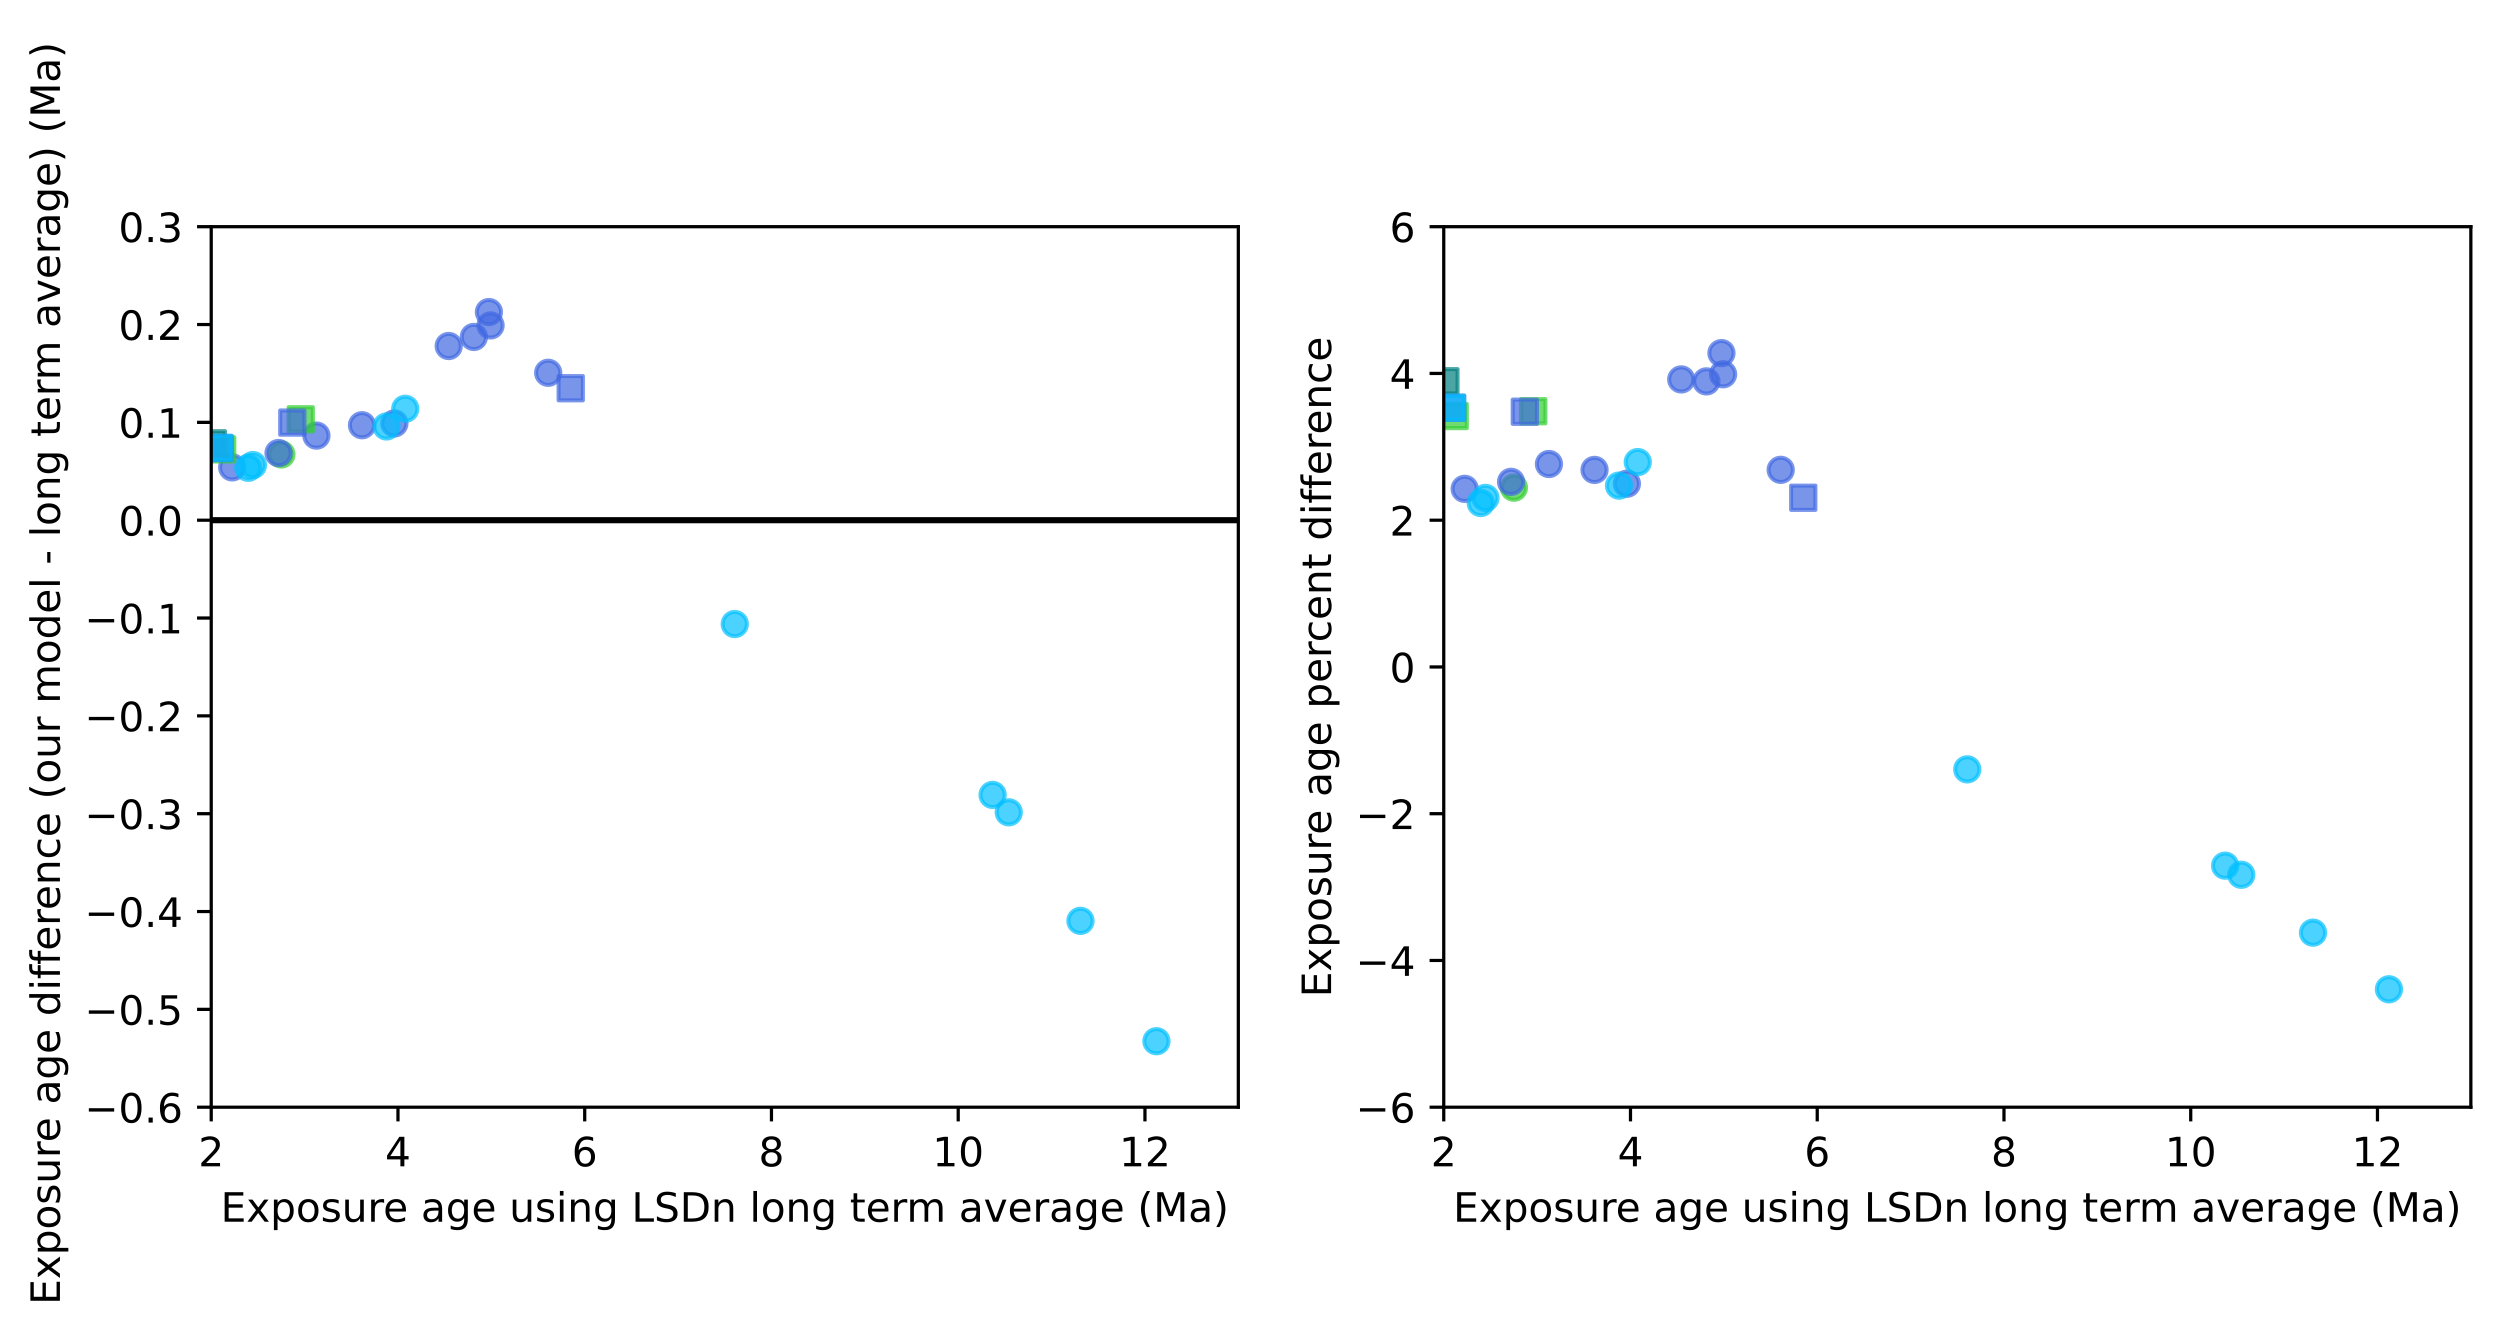<?xml version="1.0" encoding="utf-8" standalone="no"?>
<!DOCTYPE svg PUBLIC "-//W3C//DTD SVG 1.1//EN"
  "http://www.w3.org/Graphics/SVG/1.1/DTD/svg11.dtd">
<!-- Created with matplotlib (https://matplotlib.org/) -->
<svg height="329.4pt" version="1.1" viewBox="0 0 617.361 329.4" width="617.361pt" xmlns="http://www.w3.org/2000/svg" xmlns:xlink="http://www.w3.org/1999/xlink">
 <defs>
  <style type="text/css">
*{stroke-linecap:butt;stroke-linejoin:round;}
  </style>
 </defs>
 <g id="figure_1">
  <g id="patch_1">
   <path d="M 0 329.4 
L 617.361 329.4 
L 617.361 0 
L 0 0 
z
" style="fill:#ffffff;"/>
  </g>
  <g id="axes_1">
   <g id="patch_2">
    <path d="M 52.161 273.42 
L 305.797 273.42 
L 305.797 55.98 
L 52.161 55.98 
z
" style="fill:#ffffff;"/>
   </g>
   <g id="matplotlib.axis_1">
    <g id="xtick_1">
     <g id="line2d_1">
      <defs>
       <path d="M 0 0 
L 0 3.5 
" id="m0ce71f0dfc" style="stroke:#000000;stroke-width:0.8;"/>
      </defs>
      <g>
       <use style="stroke:#000000;stroke-width:0.8;" x="52.161" xlink:href="#m0ce71f0dfc" y="273.42"/>
      </g>
     </g>
     <g id="text_1">
      <!-- 2 -->
      <defs>
       <path d="M 19.188 8.297 
L 53.609 8.297 
L 53.609 0 
L 7.328 0 
L 7.328 8.297 
Q 12.938 14.109 22.625 23.891 
Q 32.328 33.688 34.812 36.531 
Q 39.547 41.844 41.422 45.531 
Q 43.312 49.219 43.312 52.781 
Q 43.312 58.594 39.234 62.25 
Q 35.156 65.922 28.609 65.922 
Q 23.969 65.922 18.812 64.312 
Q 13.672 62.703 7.812 59.422 
L 7.812 69.391 
Q 13.766 71.781 18.938 73 
Q 24.125 74.219 28.422 74.219 
Q 39.75 74.219 46.484 68.547 
Q 53.219 62.891 53.219 53.422 
Q 53.219 48.922 51.531 44.891 
Q 49.859 40.875 45.406 35.406 
Q 44.188 33.984 37.641 27.219 
Q 31.109 20.453 19.188 8.297 
z
" id="DejaVuSans-50"/>
      </defs>
      <g transform="translate(48.98 288.018)scale(0.1 -0.1)">
       <use xlink:href="#DejaVuSans-50"/>
      </g>
     </g>
    </g>
    <g id="xtick_2">
     <g id="line2d_2">
      <g>
       <use style="stroke:#000000;stroke-width:0.8;" x="98.277" xlink:href="#m0ce71f0dfc" y="273.42"/>
      </g>
     </g>
     <g id="text_2">
      <!-- 4 -->
      <defs>
       <path d="M 37.797 64.312 
L 12.891 25.391 
L 37.797 25.391 
z
M 35.203 72.906 
L 47.609 72.906 
L 47.609 25.391 
L 58.016 25.391 
L 58.016 17.188 
L 47.609 17.188 
L 47.609 0 
L 37.797 0 
L 37.797 17.188 
L 4.891 17.188 
L 4.891 26.703 
z
" id="DejaVuSans-52"/>
      </defs>
      <g transform="translate(95.095 288.018)scale(0.1 -0.1)">
       <use xlink:href="#DejaVuSans-52"/>
      </g>
     </g>
    </g>
    <g id="xtick_3">
     <g id="line2d_3">
      <g>
       <use style="stroke:#000000;stroke-width:0.8;" x="144.392" xlink:href="#m0ce71f0dfc" y="273.42"/>
      </g>
     </g>
     <g id="text_3">
      <!-- 6 -->
      <defs>
       <path d="M 33.016 40.375 
Q 26.375 40.375 22.484 35.828 
Q 18.609 31.297 18.609 23.391 
Q 18.609 15.531 22.484 10.953 
Q 26.375 6.391 33.016 6.391 
Q 39.656 6.391 43.531 10.953 
Q 47.406 15.531 47.406 23.391 
Q 47.406 31.297 43.531 35.828 
Q 39.656 40.375 33.016 40.375 
z
M 52.594 71.297 
L 52.594 62.312 
Q 48.875 64.062 45.094 64.984 
Q 41.312 65.922 37.594 65.922 
Q 27.828 65.922 22.672 59.328 
Q 17.531 52.734 16.797 39.406 
Q 19.672 43.656 24.016 45.922 
Q 28.375 48.188 33.594 48.188 
Q 44.578 48.188 50.953 41.516 
Q 57.328 34.859 57.328 23.391 
Q 57.328 12.156 50.688 5.359 
Q 44.047 -1.422 33.016 -1.422 
Q 20.359 -1.422 13.672 8.266 
Q 6.984 17.969 6.984 36.375 
Q 6.984 53.656 15.188 63.938 
Q 23.391 74.219 37.203 74.219 
Q 40.922 74.219 44.703 73.484 
Q 48.484 72.75 52.594 71.297 
z
" id="DejaVuSans-54"/>
      </defs>
      <g transform="translate(141.211 288.018)scale(0.1 -0.1)">
       <use xlink:href="#DejaVuSans-54"/>
      </g>
     </g>
    </g>
    <g id="xtick_4">
     <g id="line2d_4">
      <g>
       <use style="stroke:#000000;stroke-width:0.8;" x="190.508" xlink:href="#m0ce71f0dfc" y="273.42"/>
      </g>
     </g>
     <g id="text_4">
      <!-- 8 -->
      <defs>
       <path d="M 31.781 34.625 
Q 24.75 34.625 20.719 30.859 
Q 16.703 27.094 16.703 20.516 
Q 16.703 13.922 20.719 10.156 
Q 24.75 6.391 31.781 6.391 
Q 38.812 6.391 42.859 10.172 
Q 46.922 13.969 46.922 20.516 
Q 46.922 27.094 42.891 30.859 
Q 38.875 34.625 31.781 34.625 
z
M 21.922 38.812 
Q 15.578 40.375 12.031 44.719 
Q 8.5 49.078 8.5 55.328 
Q 8.5 64.062 14.719 69.141 
Q 20.953 74.219 31.781 74.219 
Q 42.672 74.219 48.875 69.141 
Q 55.078 64.062 55.078 55.328 
Q 55.078 49.078 51.531 44.719 
Q 48 40.375 41.703 38.812 
Q 48.828 37.156 52.797 32.312 
Q 56.781 27.484 56.781 20.516 
Q 56.781 9.906 50.312 4.234 
Q 43.844 -1.422 31.781 -1.422 
Q 19.734 -1.422 13.25 4.234 
Q 6.781 9.906 6.781 20.516 
Q 6.781 27.484 10.781 32.312 
Q 14.797 37.156 21.922 38.812 
z
M 18.312 54.391 
Q 18.312 48.734 21.844 45.562 
Q 25.391 42.391 31.781 42.391 
Q 38.141 42.391 41.719 45.562 
Q 45.312 48.734 45.312 54.391 
Q 45.312 60.062 41.719 63.234 
Q 38.141 66.406 31.781 66.406 
Q 25.391 66.406 21.844 63.234 
Q 18.312 60.062 18.312 54.391 
z
" id="DejaVuSans-56"/>
      </defs>
      <g transform="translate(187.327 288.018)scale(0.1 -0.1)">
       <use xlink:href="#DejaVuSans-56"/>
      </g>
     </g>
    </g>
    <g id="xtick_5">
     <g id="line2d_5">
      <g>
       <use style="stroke:#000000;stroke-width:0.8;" x="236.624" xlink:href="#m0ce71f0dfc" y="273.42"/>
      </g>
     </g>
     <g id="text_5">
      <!-- 10 -->
      <defs>
       <path d="M 12.406 8.297 
L 28.516 8.297 
L 28.516 63.922 
L 10.984 60.406 
L 10.984 69.391 
L 28.422 72.906 
L 38.281 72.906 
L 38.281 8.297 
L 54.391 8.297 
L 54.391 0 
L 12.406 0 
z
" id="DejaVuSans-49"/>
       <path d="M 31.781 66.406 
Q 24.172 66.406 20.328 58.906 
Q 16.5 51.422 16.5 36.375 
Q 16.5 21.391 20.328 13.891 
Q 24.172 6.391 31.781 6.391 
Q 39.453 6.391 43.281 13.891 
Q 47.125 21.391 47.125 36.375 
Q 47.125 51.422 43.281 58.906 
Q 39.453 66.406 31.781 66.406 
z
M 31.781 74.219 
Q 44.047 74.219 50.516 64.516 
Q 56.984 54.828 56.984 36.375 
Q 56.984 17.969 50.516 8.266 
Q 44.047 -1.422 31.781 -1.422 
Q 19.531 -1.422 13.062 8.266 
Q 6.594 17.969 6.594 36.375 
Q 6.594 54.828 13.062 64.516 
Q 19.531 74.219 31.781 74.219 
z
" id="DejaVuSans-48"/>
      </defs>
      <g transform="translate(230.261 288.018)scale(0.1 -0.1)">
       <use xlink:href="#DejaVuSans-49"/>
       <use x="63.623" xlink:href="#DejaVuSans-48"/>
      </g>
     </g>
    </g>
    <g id="xtick_6">
     <g id="line2d_6">
      <g>
       <use style="stroke:#000000;stroke-width:0.8;" x="282.739" xlink:href="#m0ce71f0dfc" y="273.42"/>
      </g>
     </g>
     <g id="text_6">
      <!-- 12 -->
      <g transform="translate(276.377 288.018)scale(0.1 -0.1)">
       <use xlink:href="#DejaVuSans-49"/>
       <use x="63.623" xlink:href="#DejaVuSans-50"/>
      </g>
     </g>
    </g>
    <g id="text_7">
     <!-- Exposure age using LSDn long term average (Ma) -->
     <defs>
      <path d="M 9.812 72.906 
L 55.906 72.906 
L 55.906 64.594 
L 19.672 64.594 
L 19.672 43.016 
L 54.391 43.016 
L 54.391 34.719 
L 19.672 34.719 
L 19.672 8.297 
L 56.781 8.297 
L 56.781 0 
L 9.812 0 
z
" id="DejaVuSans-69"/>
      <path d="M 54.891 54.688 
L 35.109 28.078 
L 55.906 0 
L 45.312 0 
L 29.391 21.484 
L 13.484 0 
L 2.875 0 
L 24.125 28.609 
L 4.688 54.688 
L 15.281 54.688 
L 29.781 35.203 
L 44.281 54.688 
z
" id="DejaVuSans-120"/>
      <path d="M 18.109 8.203 
L 18.109 -20.797 
L 9.078 -20.797 
L 9.078 54.688 
L 18.109 54.688 
L 18.109 46.391 
Q 20.953 51.266 25.266 53.625 
Q 29.594 56 35.594 56 
Q 45.562 56 51.781 48.094 
Q 58.016 40.188 58.016 27.297 
Q 58.016 14.406 51.781 6.484 
Q 45.562 -1.422 35.594 -1.422 
Q 29.594 -1.422 25.266 0.953 
Q 20.953 3.328 18.109 8.203 
z
M 48.688 27.297 
Q 48.688 37.203 44.609 42.844 
Q 40.531 48.484 33.406 48.484 
Q 26.266 48.484 22.188 42.844 
Q 18.109 37.203 18.109 27.297 
Q 18.109 17.391 22.188 11.75 
Q 26.266 6.109 33.406 6.109 
Q 40.531 6.109 44.609 11.75 
Q 48.688 17.391 48.688 27.297 
z
" id="DejaVuSans-112"/>
      <path d="M 30.609 48.391 
Q 23.391 48.391 19.188 42.75 
Q 14.984 37.109 14.984 27.297 
Q 14.984 17.484 19.156 11.844 
Q 23.344 6.203 30.609 6.203 
Q 37.797 6.203 41.984 11.859 
Q 46.188 17.531 46.188 27.297 
Q 46.188 37.016 41.984 42.703 
Q 37.797 48.391 30.609 48.391 
z
M 30.609 56 
Q 42.328 56 49.016 48.375 
Q 55.719 40.766 55.719 27.297 
Q 55.719 13.875 49.016 6.219 
Q 42.328 -1.422 30.609 -1.422 
Q 18.844 -1.422 12.172 6.219 
Q 5.516 13.875 5.516 27.297 
Q 5.516 40.766 12.172 48.375 
Q 18.844 56 30.609 56 
z
" id="DejaVuSans-111"/>
      <path d="M 44.281 53.078 
L 44.281 44.578 
Q 40.484 46.531 36.375 47.5 
Q 32.281 48.484 27.875 48.484 
Q 21.188 48.484 17.844 46.438 
Q 14.5 44.391 14.5 40.281 
Q 14.5 37.156 16.891 35.375 
Q 19.281 33.594 26.516 31.984 
L 29.594 31.297 
Q 39.156 29.25 43.188 25.516 
Q 47.219 21.781 47.219 15.094 
Q 47.219 7.469 41.188 3.016 
Q 35.156 -1.422 24.609 -1.422 
Q 20.219 -1.422 15.453 -0.562 
Q 10.688 0.297 5.422 2 
L 5.422 11.281 
Q 10.406 8.688 15.234 7.391 
Q 20.062 6.109 24.812 6.109 
Q 31.156 6.109 34.562 8.281 
Q 37.984 10.453 37.984 14.406 
Q 37.984 18.062 35.516 20.016 
Q 33.062 21.969 24.703 23.781 
L 21.578 24.516 
Q 13.234 26.266 9.516 29.906 
Q 5.812 33.547 5.812 39.891 
Q 5.812 47.609 11.281 51.797 
Q 16.75 56 26.812 56 
Q 31.781 56 36.172 55.266 
Q 40.578 54.547 44.281 53.078 
z
" id="DejaVuSans-115"/>
      <path d="M 8.5 21.578 
L 8.5 54.688 
L 17.484 54.688 
L 17.484 21.922 
Q 17.484 14.156 20.5 10.266 
Q 23.531 6.391 29.594 6.391 
Q 36.859 6.391 41.078 11.031 
Q 45.312 15.672 45.312 23.688 
L 45.312 54.688 
L 54.297 54.688 
L 54.297 0 
L 45.312 0 
L 45.312 8.406 
Q 42.047 3.422 37.719 1 
Q 33.406 -1.422 27.688 -1.422 
Q 18.266 -1.422 13.375 4.438 
Q 8.5 10.297 8.5 21.578 
z
M 31.109 56 
z
" id="DejaVuSans-117"/>
      <path d="M 41.109 46.297 
Q 39.594 47.172 37.812 47.578 
Q 36.031 48 33.891 48 
Q 26.266 48 22.188 43.047 
Q 18.109 38.094 18.109 28.812 
L 18.109 0 
L 9.078 0 
L 9.078 54.688 
L 18.109 54.688 
L 18.109 46.188 
Q 20.953 51.172 25.484 53.578 
Q 30.031 56 36.531 56 
Q 37.453 56 38.578 55.875 
Q 39.703 55.766 41.062 55.516 
z
" id="DejaVuSans-114"/>
      <path d="M 56.203 29.594 
L 56.203 25.203 
L 14.891 25.203 
Q 15.484 15.922 20.484 11.062 
Q 25.484 6.203 34.422 6.203 
Q 39.594 6.203 44.453 7.469 
Q 49.312 8.734 54.109 11.281 
L 54.109 2.781 
Q 49.266 0.734 44.188 -0.344 
Q 39.109 -1.422 33.891 -1.422 
Q 20.797 -1.422 13.156 6.188 
Q 5.516 13.812 5.516 26.812 
Q 5.516 40.234 12.766 48.109 
Q 20.016 56 32.328 56 
Q 43.359 56 49.781 48.891 
Q 56.203 41.797 56.203 29.594 
z
M 47.219 32.234 
Q 47.125 39.594 43.094 43.984 
Q 39.062 48.391 32.422 48.391 
Q 24.906 48.391 20.391 44.141 
Q 15.875 39.891 15.188 32.172 
z
" id="DejaVuSans-101"/>
      <path id="DejaVuSans-32"/>
      <path d="M 34.281 27.484 
Q 23.391 27.484 19.188 25 
Q 14.984 22.516 14.984 16.5 
Q 14.984 11.719 18.141 8.906 
Q 21.297 6.109 26.703 6.109 
Q 34.188 6.109 38.703 11.406 
Q 43.219 16.703 43.219 25.484 
L 43.219 27.484 
z
M 52.203 31.203 
L 52.203 0 
L 43.219 0 
L 43.219 8.297 
Q 40.141 3.328 35.547 0.953 
Q 30.953 -1.422 24.312 -1.422 
Q 15.922 -1.422 10.953 3.297 
Q 6 8.016 6 15.922 
Q 6 25.141 12.172 29.828 
Q 18.359 34.516 30.609 34.516 
L 43.219 34.516 
L 43.219 35.406 
Q 43.219 41.609 39.141 45 
Q 35.062 48.391 27.688 48.391 
Q 23 48.391 18.547 47.266 
Q 14.109 46.141 10.016 43.891 
L 10.016 52.203 
Q 14.938 54.109 19.578 55.047 
Q 24.219 56 28.609 56 
Q 40.484 56 46.344 49.844 
Q 52.203 43.703 52.203 31.203 
z
" id="DejaVuSans-97"/>
      <path d="M 45.406 27.984 
Q 45.406 37.75 41.375 43.109 
Q 37.359 48.484 30.078 48.484 
Q 22.859 48.484 18.828 43.109 
Q 14.797 37.75 14.797 27.984 
Q 14.797 18.266 18.828 12.891 
Q 22.859 7.516 30.078 7.516 
Q 37.359 7.516 41.375 12.891 
Q 45.406 18.266 45.406 27.984 
z
M 54.391 6.781 
Q 54.391 -7.172 48.188 -13.984 
Q 42 -20.797 29.203 -20.797 
Q 24.469 -20.797 20.266 -20.094 
Q 16.062 -19.391 12.109 -17.922 
L 12.109 -9.188 
Q 16.062 -11.328 19.922 -12.344 
Q 23.781 -13.375 27.781 -13.375 
Q 36.625 -13.375 41.016 -8.766 
Q 45.406 -4.156 45.406 5.172 
L 45.406 9.625 
Q 42.625 4.781 38.281 2.391 
Q 33.938 0 27.875 0 
Q 17.828 0 11.672 7.656 
Q 5.516 15.328 5.516 27.984 
Q 5.516 40.672 11.672 48.328 
Q 17.828 56 27.875 56 
Q 33.938 56 38.281 53.609 
Q 42.625 51.219 45.406 46.391 
L 45.406 54.688 
L 54.391 54.688 
z
" id="DejaVuSans-103"/>
      <path d="M 9.422 54.688 
L 18.406 54.688 
L 18.406 0 
L 9.422 0 
z
M 9.422 75.984 
L 18.406 75.984 
L 18.406 64.594 
L 9.422 64.594 
z
" id="DejaVuSans-105"/>
      <path d="M 54.891 33.016 
L 54.891 0 
L 45.906 0 
L 45.906 32.719 
Q 45.906 40.484 42.875 44.328 
Q 39.844 48.188 33.797 48.188 
Q 26.516 48.188 22.312 43.547 
Q 18.109 38.922 18.109 30.906 
L 18.109 0 
L 9.078 0 
L 9.078 54.688 
L 18.109 54.688 
L 18.109 46.188 
Q 21.344 51.125 25.703 53.562 
Q 30.078 56 35.797 56 
Q 45.219 56 50.047 50.172 
Q 54.891 44.344 54.891 33.016 
z
" id="DejaVuSans-110"/>
      <path d="M 9.812 72.906 
L 19.672 72.906 
L 19.672 8.297 
L 55.172 8.297 
L 55.172 0 
L 9.812 0 
z
" id="DejaVuSans-76"/>
      <path d="M 53.516 70.516 
L 53.516 60.891 
Q 47.906 63.578 42.922 64.891 
Q 37.938 66.219 33.297 66.219 
Q 25.25 66.219 20.875 63.094 
Q 16.5 59.969 16.5 54.203 
Q 16.5 49.359 19.406 46.891 
Q 22.312 44.438 30.422 42.922 
L 36.375 41.703 
Q 47.406 39.594 52.656 34.297 
Q 57.906 29 57.906 20.125 
Q 57.906 9.516 50.797 4.047 
Q 43.703 -1.422 29.984 -1.422 
Q 24.812 -1.422 18.969 -0.25 
Q 13.141 0.922 6.891 3.219 
L 6.891 13.375 
Q 12.891 10.016 18.656 8.297 
Q 24.422 6.594 29.984 6.594 
Q 38.422 6.594 43.016 9.906 
Q 47.609 13.234 47.609 19.391 
Q 47.609 24.75 44.312 27.781 
Q 41.016 30.812 33.5 32.328 
L 27.484 33.5 
Q 16.453 35.688 11.516 40.375 
Q 6.594 45.062 6.594 53.422 
Q 6.594 63.094 13.406 68.656 
Q 20.219 74.219 32.172 74.219 
Q 37.312 74.219 42.625 73.281 
Q 47.953 72.359 53.516 70.516 
z
" id="DejaVuSans-83"/>
      <path d="M 19.672 64.797 
L 19.672 8.109 
L 31.594 8.109 
Q 46.688 8.109 53.688 14.938 
Q 60.688 21.781 60.688 36.531 
Q 60.688 51.172 53.688 57.984 
Q 46.688 64.797 31.594 64.797 
z
M 9.812 72.906 
L 30.078 72.906 
Q 51.266 72.906 61.172 64.094 
Q 71.094 55.281 71.094 36.531 
Q 71.094 17.672 61.125 8.828 
Q 51.172 0 30.078 0 
L 9.812 0 
z
" id="DejaVuSans-68"/>
      <path d="M 9.422 75.984 
L 18.406 75.984 
L 18.406 0 
L 9.422 0 
z
" id="DejaVuSans-108"/>
      <path d="M 18.312 70.219 
L 18.312 54.688 
L 36.812 54.688 
L 36.812 47.703 
L 18.312 47.703 
L 18.312 18.016 
Q 18.312 11.328 20.141 9.422 
Q 21.969 7.516 27.594 7.516 
L 36.812 7.516 
L 36.812 0 
L 27.594 0 
Q 17.188 0 13.234 3.875 
Q 9.281 7.766 9.281 18.016 
L 9.281 47.703 
L 2.688 47.703 
L 2.688 54.688 
L 9.281 54.688 
L 9.281 70.219 
z
" id="DejaVuSans-116"/>
      <path d="M 52 44.188 
Q 55.375 50.25 60.062 53.125 
Q 64.75 56 71.094 56 
Q 79.641 56 84.281 50.016 
Q 88.922 44.047 88.922 33.016 
L 88.922 0 
L 79.891 0 
L 79.891 32.719 
Q 79.891 40.578 77.094 44.375 
Q 74.312 48.188 68.609 48.188 
Q 61.625 48.188 57.562 43.547 
Q 53.516 38.922 53.516 30.906 
L 53.516 0 
L 44.484 0 
L 44.484 32.719 
Q 44.484 40.625 41.703 44.406 
Q 38.922 48.188 33.109 48.188 
Q 26.219 48.188 22.156 43.531 
Q 18.109 38.875 18.109 30.906 
L 18.109 0 
L 9.078 0 
L 9.078 54.688 
L 18.109 54.688 
L 18.109 46.188 
Q 21.188 51.219 25.484 53.609 
Q 29.781 56 35.688 56 
Q 41.656 56 45.828 52.969 
Q 50 49.953 52 44.188 
z
" id="DejaVuSans-109"/>
      <path d="M 2.984 54.688 
L 12.5 54.688 
L 29.594 8.797 
L 46.688 54.688 
L 56.203 54.688 
L 35.688 0 
L 23.484 0 
z
" id="DejaVuSans-118"/>
      <path d="M 31 75.875 
Q 24.469 64.656 21.281 53.656 
Q 18.109 42.672 18.109 31.391 
Q 18.109 20.125 21.312 9.062 
Q 24.516 -2 31 -13.188 
L 23.188 -13.188 
Q 15.875 -1.703 12.234 9.375 
Q 8.594 20.453 8.594 31.391 
Q 8.594 42.281 12.203 53.312 
Q 15.828 64.359 23.188 75.875 
z
" id="DejaVuSans-40"/>
      <path d="M 9.812 72.906 
L 24.516 72.906 
L 43.109 23.297 
L 61.812 72.906 
L 76.516 72.906 
L 76.516 0 
L 66.891 0 
L 66.891 64.016 
L 48.094 14.016 
L 38.188 14.016 
L 19.391 64.016 
L 19.391 0 
L 9.812 0 
z
" id="DejaVuSans-77"/>
      <path d="M 8.016 75.875 
L 15.828 75.875 
Q 23.141 64.359 26.781 53.312 
Q 30.422 42.281 30.422 31.391 
Q 30.422 20.453 26.781 9.375 
Q 23.141 -1.703 15.828 -13.188 
L 8.016 -13.188 
Q 14.5 -2 17.703 9.062 
Q 20.906 20.125 20.906 31.391 
Q 20.906 42.672 17.703 53.656 
Q 14.5 64.656 8.016 75.875 
z
" id="DejaVuSans-41"/>
     </defs>
     <g transform="translate(54.495 301.697)scale(0.1 -0.1)">
      <use xlink:href="#DejaVuSans-69"/>
      <use x="63.184" xlink:href="#DejaVuSans-120"/>
      <use x="122.363" xlink:href="#DejaVuSans-112"/>
      <use x="185.84" xlink:href="#DejaVuSans-111"/>
      <use x="247.021" xlink:href="#DejaVuSans-115"/>
      <use x="299.121" xlink:href="#DejaVuSans-117"/>
      <use x="362.5" xlink:href="#DejaVuSans-114"/>
      <use x="401.363" xlink:href="#DejaVuSans-101"/>
      <use x="462.887" xlink:href="#DejaVuSans-32"/>
      <use x="494.674" xlink:href="#DejaVuSans-97"/>
      <use x="555.953" xlink:href="#DejaVuSans-103"/>
      <use x="619.43" xlink:href="#DejaVuSans-101"/>
      <use x="680.953" xlink:href="#DejaVuSans-32"/>
      <use x="712.74" xlink:href="#DejaVuSans-117"/>
      <use x="776.119" xlink:href="#DejaVuSans-115"/>
      <use x="828.219" xlink:href="#DejaVuSans-105"/>
      <use x="856.002" xlink:href="#DejaVuSans-110"/>
      <use x="919.381" xlink:href="#DejaVuSans-103"/>
      <use x="982.857" xlink:href="#DejaVuSans-32"/>
      <use x="1014.645" xlink:href="#DejaVuSans-76"/>
      <use x="1070.357" xlink:href="#DejaVuSans-83"/>
      <use x="1133.834" xlink:href="#DejaVuSans-68"/>
      <use x="1210.836" xlink:href="#DejaVuSans-110"/>
      <use x="1274.215" xlink:href="#DejaVuSans-32"/>
      <use x="1306.002" xlink:href="#DejaVuSans-108"/>
      <use x="1333.785" xlink:href="#DejaVuSans-111"/>
      <use x="1394.967" xlink:href="#DejaVuSans-110"/>
      <use x="1458.346" xlink:href="#DejaVuSans-103"/>
      <use x="1521.822" xlink:href="#DejaVuSans-32"/>
      <use x="1553.609" xlink:href="#DejaVuSans-116"/>
      <use x="1592.818" xlink:href="#DejaVuSans-101"/>
      <use x="1654.342" xlink:href="#DejaVuSans-114"/>
      <use x="1693.705" xlink:href="#DejaVuSans-109"/>
      <use x="1791.117" xlink:href="#DejaVuSans-32"/>
      <use x="1822.904" xlink:href="#DejaVuSans-97"/>
      <use x="1884.184" xlink:href="#DejaVuSans-118"/>
      <use x="1943.363" xlink:href="#DejaVuSans-101"/>
      <use x="2004.887" xlink:href="#DejaVuSans-114"/>
      <use x="2046" xlink:href="#DejaVuSans-97"/>
      <use x="2107.279" xlink:href="#DejaVuSans-103"/>
      <use x="2170.756" xlink:href="#DejaVuSans-101"/>
      <use x="2232.279" xlink:href="#DejaVuSans-32"/>
      <use x="2264.066" xlink:href="#DejaVuSans-40"/>
      <use x="2303.08" xlink:href="#DejaVuSans-77"/>
      <use x="2389.359" xlink:href="#DejaVuSans-97"/>
      <use x="2450.639" xlink:href="#DejaVuSans-41"/>
     </g>
    </g>
   </g>
   <g id="matplotlib.axis_2">
    <g id="ytick_1">
     <g id="line2d_7">
      <defs>
       <path d="M 0 0 
L -3.5 0 
" id="mb551fe239f" style="stroke:#000000;stroke-width:0.8;"/>
      </defs>
      <g>
       <use style="stroke:#000000;stroke-width:0.8;" x="52.161" xlink:href="#mb551fe239f" y="273.42"/>
      </g>
     </g>
     <g id="text_8">
      <!-- −0.6 -->
      <defs>
       <path d="M 10.594 35.5 
L 73.188 35.5 
L 73.188 27.203 
L 10.594 27.203 
z
" id="DejaVuSans-8722"/>
       <path d="M 10.688 12.406 
L 21 12.406 
L 21 0 
L 10.688 0 
z
" id="DejaVuSans-46"/>
      </defs>
      <g transform="translate(20.878 277.219)scale(0.1 -0.1)">
       <use xlink:href="#DejaVuSans-8722"/>
       <use x="83.789" xlink:href="#DejaVuSans-48"/>
       <use x="147.412" xlink:href="#DejaVuSans-46"/>
       <use x="179.199" xlink:href="#DejaVuSans-54"/>
      </g>
     </g>
    </g>
    <g id="ytick_2">
     <g id="line2d_8">
      <g>
       <use style="stroke:#000000;stroke-width:0.8;" x="52.161" xlink:href="#mb551fe239f" y="249.26"/>
      </g>
     </g>
     <g id="text_9">
      <!-- −0.5 -->
      <defs>
       <path d="M 10.797 72.906 
L 49.516 72.906 
L 49.516 64.594 
L 19.828 64.594 
L 19.828 46.734 
Q 21.969 47.469 24.109 47.828 
Q 26.266 48.188 28.422 48.188 
Q 40.625 48.188 47.75 41.5 
Q 54.891 34.812 54.891 23.391 
Q 54.891 11.625 47.562 5.094 
Q 40.234 -1.422 26.906 -1.422 
Q 22.312 -1.422 17.547 -0.641 
Q 12.797 0.141 7.719 1.703 
L 7.719 11.625 
Q 12.109 9.234 16.797 8.062 
Q 21.484 6.891 26.703 6.891 
Q 35.156 6.891 40.078 11.328 
Q 45.016 15.766 45.016 23.391 
Q 45.016 31 40.078 35.438 
Q 35.156 39.891 26.703 39.891 
Q 22.75 39.891 18.812 39.016 
Q 14.891 38.141 10.797 36.281 
z
" id="DejaVuSans-53"/>
      </defs>
      <g transform="translate(20.878 253.059)scale(0.1 -0.1)">
       <use xlink:href="#DejaVuSans-8722"/>
       <use x="83.789" xlink:href="#DejaVuSans-48"/>
       <use x="147.412" xlink:href="#DejaVuSans-46"/>
       <use x="179.199" xlink:href="#DejaVuSans-53"/>
      </g>
     </g>
    </g>
    <g id="ytick_3">
     <g id="line2d_9">
      <g>
       <use style="stroke:#000000;stroke-width:0.8;" x="52.161" xlink:href="#mb551fe239f" y="225.1"/>
      </g>
     </g>
     <g id="text_10">
      <!-- −0.4 -->
      <g transform="translate(20.878 228.899)scale(0.1 -0.1)">
       <use xlink:href="#DejaVuSans-8722"/>
       <use x="83.789" xlink:href="#DejaVuSans-48"/>
       <use x="147.412" xlink:href="#DejaVuSans-46"/>
       <use x="179.199" xlink:href="#DejaVuSans-52"/>
      </g>
     </g>
    </g>
    <g id="ytick_4">
     <g id="line2d_10">
      <g>
       <use style="stroke:#000000;stroke-width:0.8;" x="52.161" xlink:href="#mb551fe239f" y="200.94"/>
      </g>
     </g>
     <g id="text_11">
      <!-- −0.3 -->
      <defs>
       <path d="M 40.578 39.312 
Q 47.656 37.797 51.625 33 
Q 55.609 28.219 55.609 21.188 
Q 55.609 10.406 48.188 4.484 
Q 40.766 -1.422 27.094 -1.422 
Q 22.516 -1.422 17.656 -0.516 
Q 12.797 0.391 7.625 2.203 
L 7.625 11.719 
Q 11.719 9.328 16.594 8.109 
Q 21.484 6.891 26.812 6.891 
Q 36.078 6.891 40.938 10.547 
Q 45.797 14.203 45.797 21.188 
Q 45.797 27.641 41.281 31.266 
Q 36.766 34.906 28.719 34.906 
L 20.219 34.906 
L 20.219 43.016 
L 29.109 43.016 
Q 36.375 43.016 40.234 45.922 
Q 44.094 48.828 44.094 54.297 
Q 44.094 59.906 40.109 62.906 
Q 36.141 65.922 28.719 65.922 
Q 24.656 65.922 20.016 65.031 
Q 15.375 64.156 9.812 62.312 
L 9.812 71.094 
Q 15.438 72.656 20.344 73.438 
Q 25.25 74.219 29.594 74.219 
Q 40.828 74.219 47.359 69.109 
Q 53.906 64.016 53.906 55.328 
Q 53.906 49.266 50.438 45.094 
Q 46.969 40.922 40.578 39.312 
z
" id="DejaVuSans-51"/>
      </defs>
      <g transform="translate(20.878 204.739)scale(0.1 -0.1)">
       <use xlink:href="#DejaVuSans-8722"/>
       <use x="83.789" xlink:href="#DejaVuSans-48"/>
       <use x="147.412" xlink:href="#DejaVuSans-46"/>
       <use x="179.199" xlink:href="#DejaVuSans-51"/>
      </g>
     </g>
    </g>
    <g id="ytick_5">
     <g id="line2d_11">
      <g>
       <use style="stroke:#000000;stroke-width:0.8;" x="52.161" xlink:href="#mb551fe239f" y="176.78"/>
      </g>
     </g>
     <g id="text_12">
      <!-- −0.2 -->
      <g transform="translate(20.878 180.579)scale(0.1 -0.1)">
       <use xlink:href="#DejaVuSans-8722"/>
       <use x="83.789" xlink:href="#DejaVuSans-48"/>
       <use x="147.412" xlink:href="#DejaVuSans-46"/>
       <use x="179.199" xlink:href="#DejaVuSans-50"/>
      </g>
     </g>
    </g>
    <g id="ytick_6">
     <g id="line2d_12">
      <g>
       <use style="stroke:#000000;stroke-width:0.8;" x="52.161" xlink:href="#mb551fe239f" y="152.62"/>
      </g>
     </g>
     <g id="text_13">
      <!-- −0.1 -->
      <g transform="translate(20.878 156.419)scale(0.1 -0.1)">
       <use xlink:href="#DejaVuSans-8722"/>
       <use x="83.789" xlink:href="#DejaVuSans-48"/>
       <use x="147.412" xlink:href="#DejaVuSans-46"/>
       <use x="179.199" xlink:href="#DejaVuSans-49"/>
      </g>
     </g>
    </g>
    <g id="ytick_7">
     <g id="line2d_13">
      <g>
       <use style="stroke:#000000;stroke-width:0.8;" x="52.161" xlink:href="#mb551fe239f" y="128.46"/>
      </g>
     </g>
     <g id="text_14">
      <!-- 0.0 -->
      <g transform="translate(29.258 132.259)scale(0.1 -0.1)">
       <use xlink:href="#DejaVuSans-48"/>
       <use x="63.623" xlink:href="#DejaVuSans-46"/>
       <use x="95.41" xlink:href="#DejaVuSans-48"/>
      </g>
     </g>
    </g>
    <g id="ytick_8">
     <g id="line2d_14">
      <g>
       <use style="stroke:#000000;stroke-width:0.8;" x="52.161" xlink:href="#mb551fe239f" y="104.3"/>
      </g>
     </g>
     <g id="text_15">
      <!-- 0.1 -->
      <g transform="translate(29.258 108.099)scale(0.1 -0.1)">
       <use xlink:href="#DejaVuSans-48"/>
       <use x="63.623" xlink:href="#DejaVuSans-46"/>
       <use x="95.41" xlink:href="#DejaVuSans-49"/>
      </g>
     </g>
    </g>
    <g id="ytick_9">
     <g id="line2d_15">
      <g>
       <use style="stroke:#000000;stroke-width:0.8;" x="52.161" xlink:href="#mb551fe239f" y="80.14"/>
      </g>
     </g>
     <g id="text_16">
      <!-- 0.2 -->
      <g transform="translate(29.258 83.939)scale(0.1 -0.1)">
       <use xlink:href="#DejaVuSans-48"/>
       <use x="63.623" xlink:href="#DejaVuSans-46"/>
       <use x="95.41" xlink:href="#DejaVuSans-50"/>
      </g>
     </g>
    </g>
    <g id="ytick_10">
     <g id="line2d_16">
      <g>
       <use style="stroke:#000000;stroke-width:0.8;" x="52.161" xlink:href="#mb551fe239f" y="55.98"/>
      </g>
     </g>
     <g id="text_17">
      <!-- 0.3 -->
      <g transform="translate(29.258 59.779)scale(0.1 -0.1)">
       <use xlink:href="#DejaVuSans-48"/>
       <use x="63.623" xlink:href="#DejaVuSans-46"/>
       <use x="95.41" xlink:href="#DejaVuSans-51"/>
      </g>
     </g>
    </g>
    <g id="text_18">
     <!-- Exposure age difference (our model - long term average) (Ma)  -->
     <defs>
      <path d="M 45.406 46.391 
L 45.406 75.984 
L 54.391 75.984 
L 54.391 0 
L 45.406 0 
L 45.406 8.203 
Q 42.578 3.328 38.25 0.953 
Q 33.938 -1.422 27.875 -1.422 
Q 17.969 -1.422 11.734 6.484 
Q 5.516 14.406 5.516 27.297 
Q 5.516 40.188 11.734 48.094 
Q 17.969 56 27.875 56 
Q 33.938 56 38.25 53.625 
Q 42.578 51.266 45.406 46.391 
z
M 14.797 27.297 
Q 14.797 17.391 18.875 11.75 
Q 22.953 6.109 30.078 6.109 
Q 37.203 6.109 41.297 11.75 
Q 45.406 17.391 45.406 27.297 
Q 45.406 37.203 41.297 42.844 
Q 37.203 48.484 30.078 48.484 
Q 22.953 48.484 18.875 42.844 
Q 14.797 37.203 14.797 27.297 
z
" id="DejaVuSans-100"/>
      <path d="M 37.109 75.984 
L 37.109 68.5 
L 28.516 68.5 
Q 23.688 68.5 21.797 66.547 
Q 19.922 64.594 19.922 59.516 
L 19.922 54.688 
L 34.719 54.688 
L 34.719 47.703 
L 19.922 47.703 
L 19.922 0 
L 10.891 0 
L 10.891 47.703 
L 2.297 47.703 
L 2.297 54.688 
L 10.891 54.688 
L 10.891 58.5 
Q 10.891 67.625 15.141 71.797 
Q 19.391 75.984 28.609 75.984 
z
" id="DejaVuSans-102"/>
      <path d="M 48.781 52.594 
L 48.781 44.188 
Q 44.969 46.297 41.141 47.344 
Q 37.312 48.391 33.406 48.391 
Q 24.656 48.391 19.812 42.844 
Q 14.984 37.312 14.984 27.297 
Q 14.984 17.281 19.812 11.734 
Q 24.656 6.203 33.406 6.203 
Q 37.312 6.203 41.141 7.25 
Q 44.969 8.297 48.781 10.406 
L 48.781 2.094 
Q 45.016 0.344 40.984 -0.531 
Q 36.969 -1.422 32.422 -1.422 
Q 20.062 -1.422 12.781 6.344 
Q 5.516 14.109 5.516 27.297 
Q 5.516 40.672 12.859 48.328 
Q 20.219 56 33.016 56 
Q 37.156 56 41.109 55.141 
Q 45.062 54.297 48.781 52.594 
z
" id="DejaVuSans-99"/>
      <path d="M 4.891 31.391 
L 31.203 31.391 
L 31.203 23.391 
L 4.891 23.391 
z
" id="DejaVuSans-45"/>
     </defs>
     <g transform="translate(14.798 322.2)rotate(-90)scale(0.1 -0.1)">
      <use xlink:href="#DejaVuSans-69"/>
      <use x="63.184" xlink:href="#DejaVuSans-120"/>
      <use x="122.363" xlink:href="#DejaVuSans-112"/>
      <use x="185.84" xlink:href="#DejaVuSans-111"/>
      <use x="247.021" xlink:href="#DejaVuSans-115"/>
      <use x="299.121" xlink:href="#DejaVuSans-117"/>
      <use x="362.5" xlink:href="#DejaVuSans-114"/>
      <use x="401.363" xlink:href="#DejaVuSans-101"/>
      <use x="462.887" xlink:href="#DejaVuSans-32"/>
      <use x="494.674" xlink:href="#DejaVuSans-97"/>
      <use x="555.953" xlink:href="#DejaVuSans-103"/>
      <use x="619.43" xlink:href="#DejaVuSans-101"/>
      <use x="680.953" xlink:href="#DejaVuSans-32"/>
      <use x="712.74" xlink:href="#DejaVuSans-100"/>
      <use x="776.217" xlink:href="#DejaVuSans-105"/>
      <use x="804" xlink:href="#DejaVuSans-102"/>
      <use x="839.205" xlink:href="#DejaVuSans-102"/>
      <use x="874.41" xlink:href="#DejaVuSans-101"/>
      <use x="935.934" xlink:href="#DejaVuSans-114"/>
      <use x="974.797" xlink:href="#DejaVuSans-101"/>
      <use x="1036.32" xlink:href="#DejaVuSans-110"/>
      <use x="1099.699" xlink:href="#DejaVuSans-99"/>
      <use x="1154.68" xlink:href="#DejaVuSans-101"/>
      <use x="1216.203" xlink:href="#DejaVuSans-32"/>
      <use x="1247.99" xlink:href="#DejaVuSans-40"/>
      <use x="1287.004" xlink:href="#DejaVuSans-111"/>
      <use x="1348.186" xlink:href="#DejaVuSans-117"/>
      <use x="1411.564" xlink:href="#DejaVuSans-114"/>
      <use x="1452.678" xlink:href="#DejaVuSans-32"/>
      <use x="1484.465" xlink:href="#DejaVuSans-109"/>
      <use x="1581.877" xlink:href="#DejaVuSans-111"/>
      <use x="1643.059" xlink:href="#DejaVuSans-100"/>
      <use x="1706.535" xlink:href="#DejaVuSans-101"/>
      <use x="1768.059" xlink:href="#DejaVuSans-108"/>
      <use x="1795.842" xlink:href="#DejaVuSans-32"/>
      <use x="1827.629" xlink:href="#DejaVuSans-45"/>
      <use x="1863.713" xlink:href="#DejaVuSans-32"/>
      <use x="1895.5" xlink:href="#DejaVuSans-108"/>
      <use x="1923.283" xlink:href="#DejaVuSans-111"/>
      <use x="1984.465" xlink:href="#DejaVuSans-110"/>
      <use x="2047.844" xlink:href="#DejaVuSans-103"/>
      <use x="2111.32" xlink:href="#DejaVuSans-32"/>
      <use x="2143.107" xlink:href="#DejaVuSans-116"/>
      <use x="2182.316" xlink:href="#DejaVuSans-101"/>
      <use x="2243.84" xlink:href="#DejaVuSans-114"/>
      <use x="2283.203" xlink:href="#DejaVuSans-109"/>
      <use x="2380.615" xlink:href="#DejaVuSans-32"/>
      <use x="2412.402" xlink:href="#DejaVuSans-97"/>
      <use x="2473.682" xlink:href="#DejaVuSans-118"/>
      <use x="2532.861" xlink:href="#DejaVuSans-101"/>
      <use x="2594.385" xlink:href="#DejaVuSans-114"/>
      <use x="2635.498" xlink:href="#DejaVuSans-97"/>
      <use x="2696.777" xlink:href="#DejaVuSans-103"/>
      <use x="2760.254" xlink:href="#DejaVuSans-101"/>
      <use x="2821.777" xlink:href="#DejaVuSans-41"/>
      <use x="2860.791" xlink:href="#DejaVuSans-32"/>
      <use x="2892.578" xlink:href="#DejaVuSans-40"/>
      <use x="2931.592" xlink:href="#DejaVuSans-77"/>
      <use x="3017.871" xlink:href="#DejaVuSans-97"/>
      <use x="3079.15" xlink:href="#DejaVuSans-41"/>
      <use x="3118.164" xlink:href="#DejaVuSans-32"/>
     </g>
    </g>
   </g>
   <g id="line2d_17">
    <path clip-path="url(#p0eca14f06e)" d="M 52.161 128.46 
L 305.797 128.46 
" style="fill:none;stroke:#000000;stroke-linecap:square;stroke-width:1.5;"/>
   </g>
   <g id="line2d_18">
    <defs>
     <path d="M 0 3 
C 0.796 3 1.559 2.684 2.121 2.121 
C 2.684 1.559 3 0.796 3 0 
C 3 -0.796 2.684 -1.559 2.121 -2.121 
C 1.559 -2.684 0.796 -3 0 -3 
C -0.796 -3 -1.559 -2.684 -2.121 -2.121 
C -2.684 -1.559 -3 -0.796 -3 0 
C -3 0.796 -2.684 1.559 -2.121 2.121 
C -1.559 2.684 -0.796 3 0 3 
z
" id="m15554c0ccd" style="stroke:#32cd32;stroke-opacity:0.7;"/>
    </defs>
    <g clip-path="url(#p0eca14f06e)">
     <use style="fill:#32cd32;fill-opacity:0.7;stroke:#32cd32;stroke-opacity:0.7;" x="8.683" xlink:href="#m15554c0ccd" y="124.209"/>
     <use style="fill:#32cd32;fill-opacity:0.7;stroke:#32cd32;stroke-opacity:0.7;" x="27.197" xlink:href="#m15554c0ccd" y="102.779"/>
     <use style="fill:#32cd32;fill-opacity:0.7;stroke:#32cd32;stroke-opacity:0.7;" x="69.486" xlink:href="#m15554c0ccd" y="112.219"/>
     <use style="fill:#32cd32;fill-opacity:0.7;stroke:#32cd32;stroke-opacity:0.7;" x="37.039" xlink:href="#m15554c0ccd" y="104.795"/>
    </g>
   </g>
   <g id="line2d_19">
    <defs>
     <path d="M 0 3 
C 0.796 3 1.559 2.684 2.121 2.121 
C 2.684 1.559 3 0.796 3 0 
C 3 -0.796 2.684 -1.559 2.121 -2.121 
C 1.559 -2.684 0.796 -3 0 -3 
C -0.796 -3 -1.559 -2.684 -2.121 -2.121 
C -2.684 -1.559 -3 -0.796 -3 0 
C -3 0.796 -2.684 1.559 -2.121 2.121 
C -1.559 2.684 -0.796 3 0 3 
z
" id="me090a95b93" style="stroke:#4169e1;stroke-opacity:0.7;"/>
    </defs>
    <g clip-path="url(#p0eca14f06e)">
     <use style="fill:#4169e1;fill-opacity:0.7;stroke:#4169e1;stroke-opacity:0.7;" x="40.019" xlink:href="#me090a95b93" y="104.591"/>
     <use style="fill:#4169e1;fill-opacity:0.7;stroke:#4169e1;stroke-opacity:0.7;" x="57.338" xlink:href="#me090a95b93" y="115.416"/>
     <use style="fill:#4169e1;fill-opacity:0.7;stroke:#4169e1;stroke-opacity:0.7;" x="68.784" xlink:href="#me090a95b93" y="111.876"/>
     <use style="fill:#4169e1;fill-opacity:0.7;stroke:#4169e1;stroke-opacity:0.7;" x="121.137" xlink:href="#me090a95b93" y="80.361"/>
     <use style="fill:#4169e1;fill-opacity:0.7;stroke:#4169e1;stroke-opacity:0.7;" x="22.76" xlink:href="#me090a95b93" y="104.398"/>
     <use style="fill:#4169e1;fill-opacity:0.7;stroke:#4169e1;stroke-opacity:0.7;" x="27.519" xlink:href="#me090a95b93" y="102.227"/>
     <use style="fill:#4169e1;fill-opacity:0.7;stroke:#4169e1;stroke-opacity:0.7;" x="78.14" xlink:href="#me090a95b93" y="107.567"/>
     <use style="fill:#4169e1;fill-opacity:0.7;stroke:#4169e1;stroke-opacity:0.7;" x="120.733" xlink:href="#me090a95b93" y="77.062"/>
     <use style="fill:#4169e1;fill-opacity:0.7;stroke:#4169e1;stroke-opacity:0.7;" x="110.806" xlink:href="#me090a95b93" y="85.446"/>
     <use style="fill:#4169e1;fill-opacity:0.7;stroke:#4169e1;stroke-opacity:0.7;" x="117.016" xlink:href="#me090a95b93" y="83.209"/>
     <use style="fill:#4169e1;fill-opacity:0.7;stroke:#4169e1;stroke-opacity:0.7;" x="135.371" xlink:href="#me090a95b93" y="92.058"/>
     <use style="fill:#4169e1;fill-opacity:0.7;stroke:#4169e1;stroke-opacity:0.7;" x="89.394" xlink:href="#me090a95b93" y="105.008"/>
     <use style="fill:#4169e1;fill-opacity:0.7;stroke:#4169e1;stroke-opacity:0.7;" x="97.384" xlink:href="#me090a95b93" y="104.563"/>
    </g>
   </g>
   <g id="line2d_20">
    <defs>
     <path d="M 0 3 
C 0.796 3 1.559 2.684 2.121 2.121 
C 2.684 1.559 3 0.796 3 0 
C 3 -0.796 2.684 -1.559 2.121 -2.121 
C 1.559 -2.684 0.796 -3 0 -3 
C -0.796 -3 -1.559 -2.684 -2.121 -2.121 
C -2.684 -1.559 -3 -0.796 -3 0 
C -3 0.796 -2.684 1.559 -2.121 2.121 
C -1.559 2.684 -0.796 3 0 3 
z
" id="md9b5ef9adc" style="stroke:#00bfff;stroke-opacity:0.7;"/>
    </defs>
    <g clip-path="url(#p0eca14f06e)">
     <use style="fill:#00bfff;fill-opacity:0.7;stroke:#00bfff;stroke-opacity:0.7;" x="100.075" xlink:href="#md9b5ef9adc" y="100.951"/>
     <use style="fill:#00bfff;fill-opacity:0.7;stroke:#00bfff;stroke-opacity:0.7;" x="95.443" xlink:href="#md9b5ef9adc" y="105.311"/>
     <use style="fill:#00bfff;fill-opacity:0.7;stroke:#00bfff;stroke-opacity:0.7;" x="266.817" xlink:href="#md9b5ef9adc" y="227.401"/>
     <use style="fill:#00bfff;fill-opacity:0.7;stroke:#00bfff;stroke-opacity:0.7;" x="181.443" xlink:href="#md9b5ef9adc" y="154.108"/>
     <use style="fill:#00bfff;fill-opacity:0.7;stroke:#00bfff;stroke-opacity:0.7;" x="285.576" xlink:href="#md9b5ef9adc" y="257.119"/>
     <use style="fill:#00bfff;fill-opacity:0.7;stroke:#00bfff;stroke-opacity:0.7;" x="249.107" xlink:href="#md9b5ef9adc" y="200.595"/>
     <use style="fill:#00bfff;fill-opacity:0.7;stroke:#00bfff;stroke-opacity:0.7;" x="245.121" xlink:href="#md9b5ef9adc" y="196.299"/>
     <use style="fill:#00bfff;fill-opacity:0.7;stroke:#00bfff;stroke-opacity:0.7;" x="62.461" xlink:href="#md9b5ef9adc" y="114.843"/>
     <use style="fill:#00bfff;fill-opacity:0.7;stroke:#00bfff;stroke-opacity:0.7;" x="61.303" xlink:href="#md9b5ef9adc" y="115.524"/>
    </g>
   </g>
   <g id="line2d_21">
    <defs>
     <path d="M -3 3 
L 3 3 
L 3 -3 
L -3 -3 
z
" id="mbedc638cc3" style="stroke:#008080;stroke-linejoin:miter;stroke-opacity:0.7;"/>
    </defs>
    <g clip-path="url(#p0eca14f06e)">
     <use style="fill:#008080;fill-opacity:0.7;stroke:#008080;stroke-linejoin:miter;stroke-opacity:0.7;" x="24.719" xlink:href="#mbedc638cc3" y="100.547"/>
     <use style="fill:#008080;fill-opacity:0.7;stroke:#008080;stroke-linejoin:miter;stroke-opacity:0.7;" x="24.333" xlink:href="#mbedc638cc3" y="100.812"/>
     <use style="fill:#008080;fill-opacity:0.7;stroke:#008080;stroke-linejoin:miter;stroke-opacity:0.7;" x="11.51" xlink:href="#mbedc638cc3" y="118.893"/>
     <use style="fill:#008080;fill-opacity:0.7;stroke:#008080;stroke-linejoin:miter;stroke-opacity:0.7;" x="8.461" xlink:href="#mbedc638cc3" y="124.17"/>
     <use style="fill:#008080;fill-opacity:0.7;stroke:#008080;stroke-linejoin:miter;stroke-opacity:0.7;" x="12.431" xlink:href="#mbedc638cc3" y="117.492"/>
     <use style="fill:#008080;fill-opacity:0.7;stroke:#008080;stroke-linejoin:miter;stroke-opacity:0.7;" x="10.559" xlink:href="#mbedc638cc3" y="120.898"/>
     <use style="fill:#008080;fill-opacity:0.7;stroke:#008080;stroke-linejoin:miter;stroke-opacity:0.7;" x="11.376" xlink:href="#mbedc638cc3" y="119.614"/>
     <use style="fill:#008080;fill-opacity:0.7;stroke:#008080;stroke-linejoin:miter;stroke-opacity:0.7;" x="6.779" xlink:href="#mbedc638cc3" y="127.142"/>
     <use style="fill:#008080;fill-opacity:0.7;stroke:#008080;stroke-linejoin:miter;stroke-opacity:0.7;" x="52.57" xlink:href="#mbedc638cc3" y="109.479"/>
    </g>
   </g>
   <g id="line2d_22">
    <defs>
     <path d="M -3 3 
L 3 3 
L 3 -3 
L -3 -3 
z
" id="m167dd19580" style="stroke:#32cd32;stroke-linejoin:miter;stroke-opacity:0.7;"/>
    </defs>
    <g clip-path="url(#p0eca14f06e)">
     <use style="fill:#32cd32;fill-opacity:0.7;stroke:#32cd32;stroke-linejoin:miter;stroke-opacity:0.7;" x="54.865" xlink:href="#m167dd19580" y="110.966"/>
     <use style="fill:#32cd32;fill-opacity:0.7;stroke:#32cd32;stroke-linejoin:miter;stroke-opacity:0.7;" x="74.266" xlink:href="#m167dd19580" y="103.55"/>
    </g>
   </g>
   <g id="line2d_23">
    <defs>
     <path d="M -3 3 
L 3 3 
L 3 -3 
L -3 -3 
z
" id="m7a5acfab2b" style="stroke:#4169e1;stroke-linejoin:miter;stroke-opacity:0.7;"/>
    </defs>
    <g clip-path="url(#p0eca14f06e)">
     <use style="fill:#4169e1;fill-opacity:0.7;stroke:#4169e1;stroke-linejoin:miter;stroke-opacity:0.7;" x="140.938" xlink:href="#m7a5acfab2b" y="95.867"/>
     <use style="fill:#4169e1;fill-opacity:0.7;stroke:#4169e1;stroke-linejoin:miter;stroke-opacity:0.7;" x="72.184" xlink:href="#m7a5acfab2b" y="104.356"/>
     <use style="fill:#4169e1;fill-opacity:0.7;stroke:#4169e1;stroke-linejoin:miter;stroke-opacity:0.7;" x="54.219" xlink:href="#m7a5acfab2b" y="110.629"/>
    </g>
   </g>
   <g id="line2d_24">
    <defs>
     <path d="M -3 3 
L 3 3 
L 3 -3 
L -3 -3 
z
" id="m6329fb5045" style="stroke:#00bfff;stroke-linejoin:miter;stroke-opacity:0.7;"/>
    </defs>
    <g clip-path="url(#p0eca14f06e)">
     <use style="fill:#00bfff;fill-opacity:0.7;stroke:#00bfff;stroke-linejoin:miter;stroke-opacity:0.7;" x="54.219" xlink:href="#m6329fb5045" y="110.629"/>
    </g>
   </g>
   <g id="patch_3">
    <path d="M 52.161 273.42 
L 52.161 55.98 
" style="fill:none;stroke:#000000;stroke-linecap:square;stroke-linejoin:miter;stroke-width:0.8;"/>
   </g>
   <g id="patch_4">
    <path d="M 305.797 273.42 
L 305.797 55.98 
" style="fill:none;stroke:#000000;stroke-linecap:square;stroke-linejoin:miter;stroke-width:0.8;"/>
   </g>
   <g id="patch_5">
    <path d="M 52.161 273.42 
L 305.797 273.42 
" style="fill:none;stroke:#000000;stroke-linecap:square;stroke-linejoin:miter;stroke-width:0.8;"/>
   </g>
   <g id="patch_6">
    <path d="M 52.161 55.98 
L 305.797 55.98 
" style="fill:none;stroke:#000000;stroke-linecap:square;stroke-linejoin:miter;stroke-width:0.8;"/>
   </g>
  </g>
  <g id="axes_2">
   <g id="patch_7">
    <path d="M 356.525 273.42 
L 610.161 273.42 
L 610.161 55.98 
L 356.525 55.98 
z
" style="fill:#ffffff;"/>
   </g>
   <g id="matplotlib.axis_3">
    <g id="xtick_7">
     <g id="line2d_25">
      <g>
       <use style="stroke:#000000;stroke-width:0.8;" x="356.525" xlink:href="#m0ce71f0dfc" y="273.42"/>
      </g>
     </g>
     <g id="text_19">
      <!-- 2 -->
      <g transform="translate(353.343 288.018)scale(0.1 -0.1)">
       <use xlink:href="#DejaVuSans-50"/>
      </g>
     </g>
    </g>
    <g id="xtick_8">
     <g id="line2d_26">
      <g>
       <use style="stroke:#000000;stroke-width:0.8;" x="402.64" xlink:href="#m0ce71f0dfc" y="273.42"/>
      </g>
     </g>
     <g id="text_20">
      <!-- 4 -->
      <g transform="translate(399.459 288.018)scale(0.1 -0.1)">
       <use xlink:href="#DejaVuSans-52"/>
      </g>
     </g>
    </g>
    <g id="xtick_9">
     <g id="line2d_27">
      <g>
       <use style="stroke:#000000;stroke-width:0.8;" x="448.756" xlink:href="#m0ce71f0dfc" y="273.42"/>
      </g>
     </g>
     <g id="text_21">
      <!-- 6 -->
      <g transform="translate(445.575 288.018)scale(0.1 -0.1)">
       <use xlink:href="#DejaVuSans-54"/>
      </g>
     </g>
    </g>
    <g id="xtick_10">
     <g id="line2d_28">
      <g>
       <use style="stroke:#000000;stroke-width:0.8;" x="494.872" xlink:href="#m0ce71f0dfc" y="273.42"/>
      </g>
     </g>
     <g id="text_22">
      <!-- 8 -->
      <g transform="translate(491.69 288.018)scale(0.1 -0.1)">
       <use xlink:href="#DejaVuSans-56"/>
      </g>
     </g>
    </g>
    <g id="xtick_11">
     <g id="line2d_29">
      <g>
       <use style="stroke:#000000;stroke-width:0.8;" x="540.987" xlink:href="#m0ce71f0dfc" y="273.42"/>
      </g>
     </g>
     <g id="text_23">
      <!-- 10 -->
      <g transform="translate(534.625 288.018)scale(0.1 -0.1)">
       <use xlink:href="#DejaVuSans-49"/>
       <use x="63.623" xlink:href="#DejaVuSans-48"/>
      </g>
     </g>
    </g>
    <g id="xtick_12">
     <g id="line2d_30">
      <g>
       <use style="stroke:#000000;stroke-width:0.8;" x="587.103" xlink:href="#m0ce71f0dfc" y="273.42"/>
      </g>
     </g>
     <g id="text_24">
      <!-- 12 -->
      <g transform="translate(580.741 288.018)scale(0.1 -0.1)">
       <use xlink:href="#DejaVuSans-49"/>
       <use x="63.623" xlink:href="#DejaVuSans-50"/>
      </g>
     </g>
    </g>
    <g id="text_25">
     <!-- Exposure age using LSDn long term average (Ma) -->
     <g transform="translate(358.858 301.697)scale(0.1 -0.1)">
      <use xlink:href="#DejaVuSans-69"/>
      <use x="63.184" xlink:href="#DejaVuSans-120"/>
      <use x="122.363" xlink:href="#DejaVuSans-112"/>
      <use x="185.84" xlink:href="#DejaVuSans-111"/>
      <use x="247.021" xlink:href="#DejaVuSans-115"/>
      <use x="299.121" xlink:href="#DejaVuSans-117"/>
      <use x="362.5" xlink:href="#DejaVuSans-114"/>
      <use x="401.363" xlink:href="#DejaVuSans-101"/>
      <use x="462.887" xlink:href="#DejaVuSans-32"/>
      <use x="494.674" xlink:href="#DejaVuSans-97"/>
      <use x="555.953" xlink:href="#DejaVuSans-103"/>
      <use x="619.43" xlink:href="#DejaVuSans-101"/>
      <use x="680.953" xlink:href="#DejaVuSans-32"/>
      <use x="712.74" xlink:href="#DejaVuSans-117"/>
      <use x="776.119" xlink:href="#DejaVuSans-115"/>
      <use x="828.219" xlink:href="#DejaVuSans-105"/>
      <use x="856.002" xlink:href="#DejaVuSans-110"/>
      <use x="919.381" xlink:href="#DejaVuSans-103"/>
      <use x="982.857" xlink:href="#DejaVuSans-32"/>
      <use x="1014.645" xlink:href="#DejaVuSans-76"/>
      <use x="1070.357" xlink:href="#DejaVuSans-83"/>
      <use x="1133.834" xlink:href="#DejaVuSans-68"/>
      <use x="1210.836" xlink:href="#DejaVuSans-110"/>
      <use x="1274.215" xlink:href="#DejaVuSans-32"/>
      <use x="1306.002" xlink:href="#DejaVuSans-108"/>
      <use x="1333.785" xlink:href="#DejaVuSans-111"/>
      <use x="1394.967" xlink:href="#DejaVuSans-110"/>
      <use x="1458.346" xlink:href="#DejaVuSans-103"/>
      <use x="1521.822" xlink:href="#DejaVuSans-32"/>
      <use x="1553.609" xlink:href="#DejaVuSans-116"/>
      <use x="1592.818" xlink:href="#DejaVuSans-101"/>
      <use x="1654.342" xlink:href="#DejaVuSans-114"/>
      <use x="1693.705" xlink:href="#DejaVuSans-109"/>
      <use x="1791.117" xlink:href="#DejaVuSans-32"/>
      <use x="1822.904" xlink:href="#DejaVuSans-97"/>
      <use x="1884.184" xlink:href="#DejaVuSans-118"/>
      <use x="1943.363" xlink:href="#DejaVuSans-101"/>
      <use x="2004.887" xlink:href="#DejaVuSans-114"/>
      <use x="2046" xlink:href="#DejaVuSans-97"/>
      <use x="2107.279" xlink:href="#DejaVuSans-103"/>
      <use x="2170.756" xlink:href="#DejaVuSans-101"/>
      <use x="2232.279" xlink:href="#DejaVuSans-32"/>
      <use x="2264.066" xlink:href="#DejaVuSans-40"/>
      <use x="2303.08" xlink:href="#DejaVuSans-77"/>
      <use x="2389.359" xlink:href="#DejaVuSans-97"/>
      <use x="2450.639" xlink:href="#DejaVuSans-41"/>
     </g>
    </g>
   </g>
   <g id="matplotlib.axis_4">
    <g id="ytick_11">
     <g id="line2d_31">
      <g>
       <use style="stroke:#000000;stroke-width:0.8;" x="356.525" xlink:href="#mb551fe239f" y="273.42"/>
      </g>
     </g>
     <g id="text_26">
      <!-- −6 -->
      <g transform="translate(334.782 277.219)scale(0.1 -0.1)">
       <use xlink:href="#DejaVuSans-8722"/>
       <use x="83.789" xlink:href="#DejaVuSans-54"/>
      </g>
     </g>
    </g>
    <g id="ytick_12">
     <g id="line2d_32">
      <g>
       <use style="stroke:#000000;stroke-width:0.8;" x="356.525" xlink:href="#mb551fe239f" y="237.18"/>
      </g>
     </g>
     <g id="text_27">
      <!-- −4 -->
      <g transform="translate(334.782 240.979)scale(0.1 -0.1)">
       <use xlink:href="#DejaVuSans-8722"/>
       <use x="83.789" xlink:href="#DejaVuSans-52"/>
      </g>
     </g>
    </g>
    <g id="ytick_13">
     <g id="line2d_33">
      <g>
       <use style="stroke:#000000;stroke-width:0.8;" x="356.525" xlink:href="#mb551fe239f" y="200.94"/>
      </g>
     </g>
     <g id="text_28">
      <!-- −2 -->
      <g transform="translate(334.782 204.739)scale(0.1 -0.1)">
       <use xlink:href="#DejaVuSans-8722"/>
       <use x="83.789" xlink:href="#DejaVuSans-50"/>
      </g>
     </g>
    </g>
    <g id="ytick_14">
     <g id="line2d_34">
      <g>
       <use style="stroke:#000000;stroke-width:0.8;" x="356.525" xlink:href="#mb551fe239f" y="164.7"/>
      </g>
     </g>
     <g id="text_29">
      <!-- 0 -->
      <g transform="translate(343.162 168.499)scale(0.1 -0.1)">
       <use xlink:href="#DejaVuSans-48"/>
      </g>
     </g>
    </g>
    <g id="ytick_15">
     <g id="line2d_35">
      <g>
       <use style="stroke:#000000;stroke-width:0.8;" x="356.525" xlink:href="#mb551fe239f" y="128.46"/>
      </g>
     </g>
     <g id="text_30">
      <!-- 2 -->
      <g transform="translate(343.162 132.259)scale(0.1 -0.1)">
       <use xlink:href="#DejaVuSans-50"/>
      </g>
     </g>
    </g>
    <g id="ytick_16">
     <g id="line2d_36">
      <g>
       <use style="stroke:#000000;stroke-width:0.8;" x="356.525" xlink:href="#mb551fe239f" y="92.22"/>
      </g>
     </g>
     <g id="text_31">
      <!-- 4 -->
      <g transform="translate(343.162 96.019)scale(0.1 -0.1)">
       <use xlink:href="#DejaVuSans-52"/>
      </g>
     </g>
    </g>
    <g id="ytick_17">
     <g id="line2d_37">
      <g>
       <use style="stroke:#000000;stroke-width:0.8;" x="356.525" xlink:href="#mb551fe239f" y="55.98"/>
      </g>
     </g>
     <g id="text_32">
      <!-- 6 -->
      <g transform="translate(343.162 59.779)scale(0.1 -0.1)">
       <use xlink:href="#DejaVuSans-54"/>
      </g>
     </g>
    </g>
    <g id="text_33">
     <!-- Exposure age percent difference -->
     <g transform="translate(328.703 246.25)rotate(-90)scale(0.1 -0.1)">
      <use xlink:href="#DejaVuSans-69"/>
      <use x="63.184" xlink:href="#DejaVuSans-120"/>
      <use x="122.363" xlink:href="#DejaVuSans-112"/>
      <use x="185.84" xlink:href="#DejaVuSans-111"/>
      <use x="247.021" xlink:href="#DejaVuSans-115"/>
      <use x="299.121" xlink:href="#DejaVuSans-117"/>
      <use x="362.5" xlink:href="#DejaVuSans-114"/>
      <use x="401.363" xlink:href="#DejaVuSans-101"/>
      <use x="462.887" xlink:href="#DejaVuSans-32"/>
      <use x="494.674" xlink:href="#DejaVuSans-97"/>
      <use x="555.953" xlink:href="#DejaVuSans-103"/>
      <use x="619.43" xlink:href="#DejaVuSans-101"/>
      <use x="680.953" xlink:href="#DejaVuSans-32"/>
      <use x="712.74" xlink:href="#DejaVuSans-112"/>
      <use x="776.217" xlink:href="#DejaVuSans-101"/>
      <use x="837.74" xlink:href="#DejaVuSans-114"/>
      <use x="876.604" xlink:href="#DejaVuSans-99"/>
      <use x="931.584" xlink:href="#DejaVuSans-101"/>
      <use x="993.107" xlink:href="#DejaVuSans-110"/>
      <use x="1056.486" xlink:href="#DejaVuSans-116"/>
      <use x="1095.695" xlink:href="#DejaVuSans-32"/>
      <use x="1127.482" xlink:href="#DejaVuSans-100"/>
      <use x="1190.959" xlink:href="#DejaVuSans-105"/>
      <use x="1218.742" xlink:href="#DejaVuSans-102"/>
      <use x="1253.947" xlink:href="#DejaVuSans-102"/>
      <use x="1289.152" xlink:href="#DejaVuSans-101"/>
      <use x="1350.676" xlink:href="#DejaVuSans-114"/>
      <use x="1389.539" xlink:href="#DejaVuSans-101"/>
      <use x="1451.062" xlink:href="#DejaVuSans-110"/>
      <use x="1514.441" xlink:href="#DejaVuSans-99"/>
      <use x="1569.422" xlink:href="#DejaVuSans-101"/>
     </g>
    </g>
   </g>
   <g id="line2d_38">
    <g clip-path="url(#p164ba5db31)">
     <use style="fill:#32cd32;fill-opacity:0.7;stroke:#32cd32;stroke-opacity:0.7;" x="342.859" xlink:href="#m15554c0ccd" y="-1"/>
     <use style="fill:#32cd32;fill-opacity:0.7;stroke:#32cd32;stroke-opacity:0.7;" x="373.849" xlink:href="#m15554c0ccd" y="120.428"/>
     <use style="fill:#32cd32;fill-opacity:0.7;stroke:#32cd32;stroke-opacity:0.7;" x="341.402" xlink:href="#m15554c0ccd" y="32.658"/>
    </g>
   </g>
   <g id="line2d_39">
    <g clip-path="url(#p164ba5db31)">
     <use style="fill:#4169e1;fill-opacity:0.7;stroke:#4169e1;stroke-opacity:0.7;" x="344.382" xlink:href="#me090a95b93" y="43.202"/>
     <use style="fill:#4169e1;fill-opacity:0.7;stroke:#4169e1;stroke-opacity:0.7;" x="361.702" xlink:href="#me090a95b93" y="120.721"/>
     <use style="fill:#4169e1;fill-opacity:0.7;stroke:#4169e1;stroke-opacity:0.7;" x="373.147" xlink:href="#me090a95b93" y="118.987"/>
     <use style="fill:#4169e1;fill-opacity:0.7;stroke:#4169e1;stroke-opacity:0.7;" x="425.501" xlink:href="#me090a95b93" y="92.428"/>
     <use style="fill:#4169e1;fill-opacity:0.7;stroke:#4169e1;stroke-opacity:0.7;" x="373.476" xlink:href="#me090a95b93" y="-1"/>
     <use style="fill:#4169e1;fill-opacity:0.7;stroke:#4169e1;stroke-opacity:0.7;" x="346.194" xlink:href="#me090a95b93" y="-1"/>
     <use style="fill:#4169e1;fill-opacity:0.7;stroke:#4169e1;stroke-opacity:0.7;" x="382.504" xlink:href="#me090a95b93" y="114.585"/>
     <use style="fill:#4169e1;fill-opacity:0.7;stroke:#4169e1;stroke-opacity:0.7;" x="425.097" xlink:href="#me090a95b93" y="87.198"/>
     <use style="fill:#4169e1;fill-opacity:0.7;stroke:#4169e1;stroke-opacity:0.7;" x="415.17" xlink:href="#me090a95b93" y="93.695"/>
     <use style="fill:#4169e1;fill-opacity:0.7;stroke:#4169e1;stroke-opacity:0.7;" x="421.38" xlink:href="#me090a95b93" y="94.182"/>
     <use style="fill:#4169e1;fill-opacity:0.7;stroke:#4169e1;stroke-opacity:0.7;" x="439.735" xlink:href="#me090a95b93" y="116.023"/>
     <use style="fill:#4169e1;fill-opacity:0.7;stroke:#4169e1;stroke-opacity:0.7;" x="393.758" xlink:href="#me090a95b93" y="116.042"/>
     <use style="fill:#4169e1;fill-opacity:0.7;stroke:#4169e1;stroke-opacity:0.7;" x="401.748" xlink:href="#me090a95b93" y="119.455"/>
    </g>
   </g>
   <g id="line2d_40">
    <g clip-path="url(#p164ba5db31)">
     <use style="fill:#00bfff;fill-opacity:0.7;stroke:#00bfff;stroke-opacity:0.7;" x="404.439" xlink:href="#md9b5ef9adc" y="114.107"/>
     <use style="fill:#00bfff;fill-opacity:0.7;stroke:#00bfff;stroke-opacity:0.7;" x="399.807" xlink:href="#md9b5ef9adc" y="119.92"/>
     <use style="fill:#00bfff;fill-opacity:0.7;stroke:#00bfff;stroke-opacity:0.7;" x="571.181" xlink:href="#md9b5ef9adc" y="230.314"/>
     <use style="fill:#00bfff;fill-opacity:0.7;stroke:#00bfff;stroke-opacity:0.7;" x="485.806" xlink:href="#md9b5ef9adc" y="189.988"/>
     <use style="fill:#00bfff;fill-opacity:0.7;stroke:#00bfff;stroke-opacity:0.7;" x="589.94" xlink:href="#md9b5ef9adc" y="244.296"/>
     <use style="fill:#00bfff;fill-opacity:0.7;stroke:#00bfff;stroke-opacity:0.7;" x="553.471" xlink:href="#md9b5ef9adc" y="216.023"/>
     <use style="fill:#00bfff;fill-opacity:0.7;stroke:#00bfff;stroke-opacity:0.7;" x="549.485" xlink:href="#md9b5ef9adc" y="213.771"/>
     <use style="fill:#00bfff;fill-opacity:0.7;stroke:#00bfff;stroke-opacity:0.7;" x="366.824" xlink:href="#md9b5ef9adc" y="122.958"/>
     <use style="fill:#00bfff;fill-opacity:0.7;stroke:#00bfff;stroke-opacity:0.7;" x="365.666" xlink:href="#md9b5ef9adc" y="124.217"/>
    </g>
   </g>
   <g id="line2d_41">
    <g clip-path="url(#p164ba5db31)">
     <use style="fill:#008080;fill-opacity:0.7;stroke:#008080;stroke-linejoin:miter;stroke-opacity:0.7;" x="338.777" xlink:href="#mbedc638cc3" y="-1"/>
     <use style="fill:#008080;fill-opacity:0.7;stroke:#008080;stroke-linejoin:miter;stroke-opacity:0.7;" x="356.933" xlink:href="#mbedc638cc3" y="94.146"/>
    </g>
   </g>
   <g id="line2d_42">
    <g clip-path="url(#p164ba5db31)">
     <use style="fill:#32cd32;fill-opacity:0.7;stroke:#32cd32;stroke-linejoin:miter;stroke-opacity:0.7;" x="359.229" xlink:href="#m167dd19580" y="102.731"/>
     <use style="fill:#32cd32;fill-opacity:0.7;stroke:#32cd32;stroke-linejoin:miter;stroke-opacity:0.7;" x="378.63" xlink:href="#m167dd19580" y="101.554"/>
    </g>
   </g>
   <g id="line2d_43">
    <g clip-path="url(#p164ba5db31)">
     <use style="fill:#4169e1;fill-opacity:0.7;stroke:#4169e1;stroke-linejoin:miter;stroke-opacity:0.7;" x="445.302" xlink:href="#m7a5acfab2b" y="122.916"/>
     <use style="fill:#4169e1;fill-opacity:0.7;stroke:#4169e1;stroke-linejoin:miter;stroke-opacity:0.7;" x="376.548" xlink:href="#m7a5acfab2b" y="101.676"/>
     <use style="fill:#4169e1;fill-opacity:0.7;stroke:#4169e1;stroke-linejoin:miter;stroke-opacity:0.7;" x="358.583" xlink:href="#m7a5acfab2b" y="100.692"/>
    </g>
   </g>
   <g id="line2d_44">
    <g clip-path="url(#p164ba5db31)">
     <use style="fill:#00bfff;fill-opacity:0.7;stroke:#00bfff;stroke-linejoin:miter;stroke-opacity:0.7;" x="358.583" xlink:href="#m6329fb5045" y="100.692"/>
    </g>
   </g>
   <g id="patch_8">
    <path d="M 356.525 273.42 
L 356.525 55.98 
" style="fill:none;stroke:#000000;stroke-linecap:square;stroke-linejoin:miter;stroke-width:0.8;"/>
   </g>
   <g id="patch_9">
    <path d="M 610.161 273.42 
L 610.161 55.98 
" style="fill:none;stroke:#000000;stroke-linecap:square;stroke-linejoin:miter;stroke-width:0.8;"/>
   </g>
   <g id="patch_10">
    <path d="M 356.525 273.42 
L 610.161 273.42 
" style="fill:none;stroke:#000000;stroke-linecap:square;stroke-linejoin:miter;stroke-width:0.8;"/>
   </g>
   <g id="patch_11">
    <path d="M 356.525 55.98 
L 610.161 55.98 
" style="fill:none;stroke:#000000;stroke-linecap:square;stroke-linejoin:miter;stroke-width:0.8;"/>
   </g>
  </g>
 </g>
 <defs>
  <clipPath id="p0eca14f06e">
   <rect height="217.44" width="253.636" x="52.161" y="55.98"/>
  </clipPath>
  <clipPath id="p164ba5db31">
   <rect height="217.44" width="253.636" x="356.525" y="55.98"/>
  </clipPath>
 </defs>
</svg>
